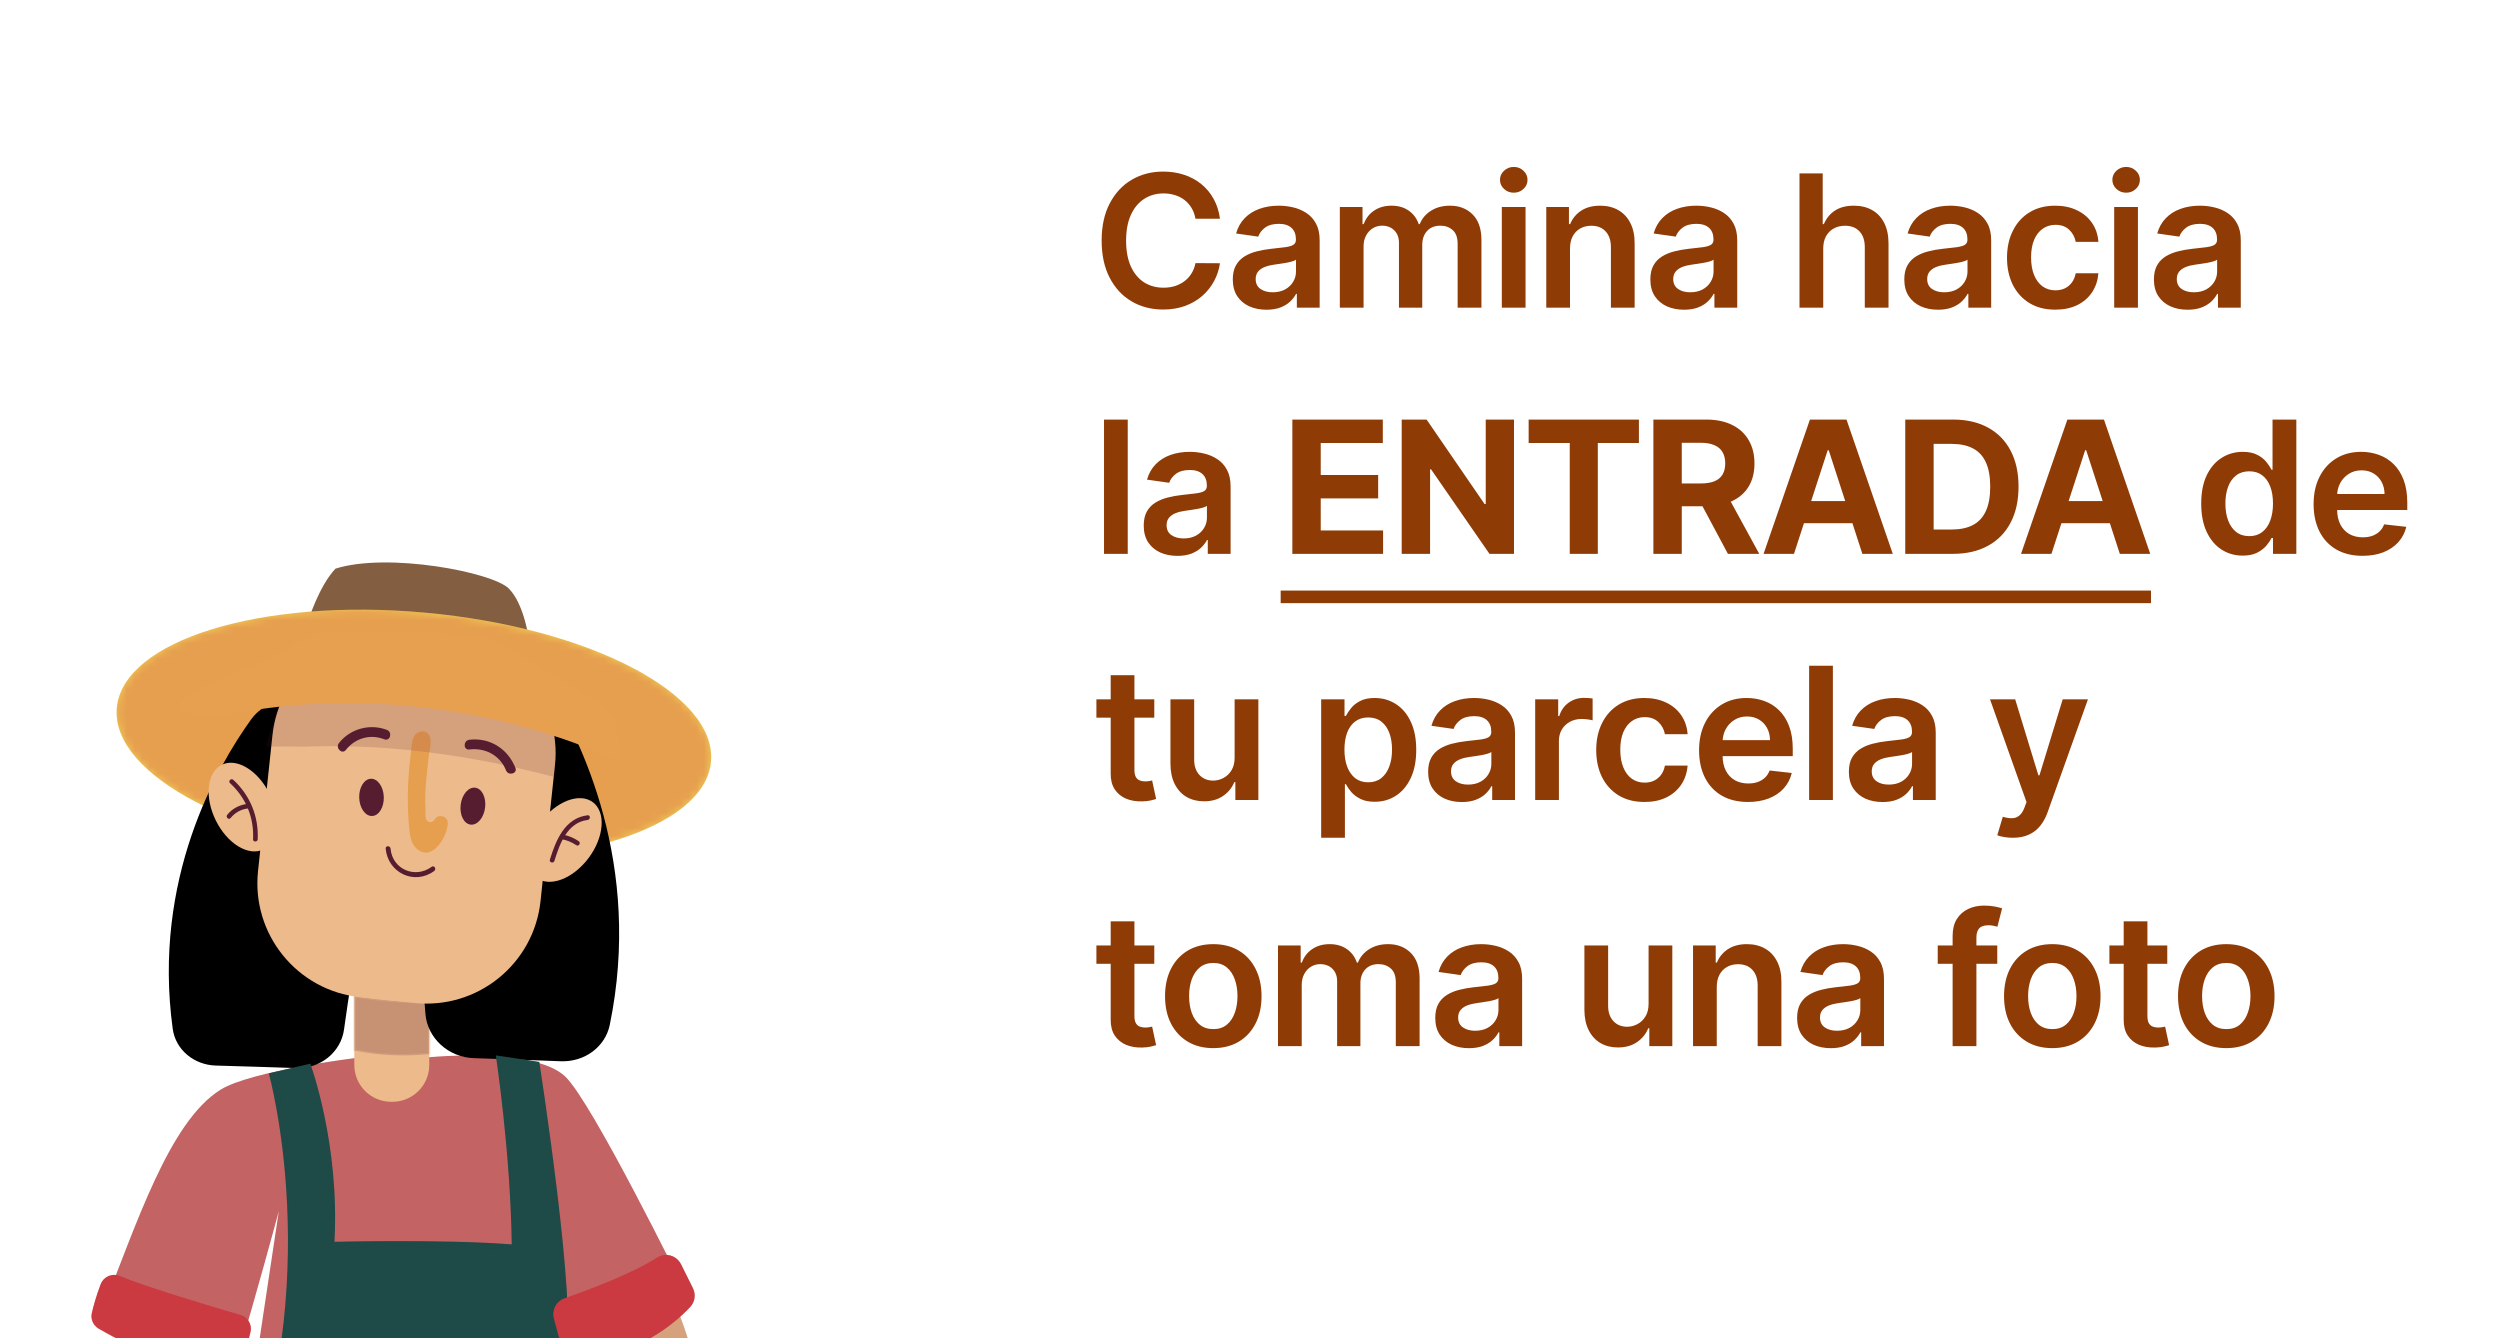 <svg width="325" height="174" viewBox="0 0 325 174" fill="none" xmlns="http://www.w3.org/2000/svg">
<path d="M97 127.287C110.883 137.365 130.764 135.497 150.814 132.213L134.231 90.646C123.033 114.813 114.83 119.931 97 127.287Z" fill="white"/>
<rect x="125.024" width="199.975" height="157.836" rx="16" fill="white"/>
<path d="M158.597 28.435H155.41C155.319 27.912 155.151 27.449 154.907 27.046C154.663 26.636 154.359 26.29 153.995 26.006C153.631 25.722 153.217 25.509 152.751 25.366C152.29 25.219 151.793 25.145 151.259 25.145C150.31 25.145 149.469 25.384 148.736 25.861C148.003 26.332 147.43 27.026 147.015 27.94C146.6 28.849 146.393 29.96 146.393 31.273C146.393 32.608 146.6 33.733 147.015 34.648C147.435 35.557 148.009 36.244 148.736 36.71C149.469 37.17 150.307 37.401 151.251 37.401C151.773 37.401 152.262 37.332 152.717 37.196C153.177 37.054 153.589 36.847 153.952 36.574C154.322 36.301 154.631 35.966 154.881 35.568C155.137 35.17 155.313 34.716 155.41 34.205L158.597 34.222C158.478 35.051 158.219 35.83 157.822 36.557C157.43 37.284 156.915 37.926 156.279 38.483C155.643 39.034 154.898 39.466 154.046 39.778C153.194 40.085 152.248 40.239 151.208 40.239C149.674 40.239 148.305 39.883 147.1 39.173C145.896 38.463 144.947 37.438 144.253 36.097C143.56 34.756 143.214 33.148 143.214 31.273C143.214 29.392 143.563 27.784 144.262 26.449C144.961 25.108 145.913 24.082 147.117 23.372C148.322 22.662 149.685 22.307 151.208 22.307C152.18 22.307 153.083 22.443 153.918 22.716C154.753 22.989 155.498 23.389 156.151 23.918C156.805 24.44 157.342 25.082 157.762 25.844C158.188 26.599 158.467 27.463 158.597 28.435ZM164.644 40.264C163.814 40.264 163.067 40.117 162.402 39.821C161.743 39.52 161.22 39.077 160.834 38.492C160.453 37.906 160.263 37.185 160.263 36.327C160.263 35.588 160.399 34.977 160.672 34.494C160.945 34.011 161.317 33.625 161.788 33.335C162.26 33.045 162.791 32.827 163.382 32.679C163.979 32.526 164.595 32.415 165.232 32.347C165.999 32.267 166.621 32.196 167.098 32.133C167.575 32.065 167.922 31.963 168.138 31.827C168.359 31.685 168.47 31.466 168.47 31.171V31.119C168.47 30.477 168.28 29.98 167.899 29.628C167.519 29.276 166.97 29.099 166.254 29.099C165.499 29.099 164.899 29.264 164.456 29.594C164.019 29.923 163.723 30.312 163.57 30.761L160.689 30.352C160.916 29.557 161.291 28.892 161.814 28.358C162.337 27.818 162.976 27.415 163.732 27.148C164.487 26.875 165.322 26.739 166.237 26.739C166.868 26.739 167.496 26.812 168.121 26.96C168.746 27.108 169.317 27.352 169.834 27.693C170.351 28.028 170.766 28.486 171.078 29.065C171.396 29.645 171.555 30.369 171.555 31.239V40H168.59V38.202H168.487C168.3 38.565 168.036 38.906 167.695 39.224C167.359 39.537 166.936 39.79 166.425 39.983C165.919 40.17 165.325 40.264 164.644 40.264ZM165.445 37.997C166.064 37.997 166.601 37.875 167.055 37.631C167.51 37.381 167.859 37.051 168.104 36.642C168.354 36.233 168.479 35.787 168.479 35.304V33.761C168.382 33.841 168.217 33.915 167.984 33.983C167.757 34.051 167.501 34.111 167.217 34.162C166.933 34.213 166.652 34.258 166.374 34.298C166.095 34.338 165.854 34.372 165.649 34.401C165.189 34.463 164.777 34.565 164.413 34.707C164.05 34.849 163.763 35.048 163.553 35.304C163.342 35.554 163.237 35.878 163.237 36.276C163.237 36.844 163.445 37.273 163.859 37.562C164.274 37.852 164.803 37.997 165.445 37.997ZM174.178 40V26.909H177.127V29.134H177.28C177.553 28.384 178.004 27.798 178.635 27.378C179.266 26.952 180.019 26.739 180.894 26.739C181.78 26.739 182.527 26.954 183.135 27.386C183.749 27.812 184.181 28.395 184.431 29.134H184.567C184.857 28.406 185.345 27.827 186.033 27.395C186.726 26.957 187.547 26.739 188.496 26.739C189.7 26.739 190.683 27.119 191.445 27.881C192.206 28.642 192.587 29.753 192.587 31.213V40H189.493V31.69C189.493 30.878 189.277 30.284 188.845 29.909C188.414 29.528 187.885 29.338 187.26 29.338C186.516 29.338 185.933 29.571 185.513 30.037C185.098 30.497 184.891 31.097 184.891 31.835V40H181.865V31.562C181.865 30.886 181.661 30.347 181.252 29.943C180.848 29.54 180.32 29.338 179.666 29.338C179.223 29.338 178.82 29.452 178.456 29.679C178.092 29.901 177.803 30.216 177.587 30.625C177.371 31.028 177.263 31.5 177.263 32.04V40H174.178ZM195.237 40V26.909H198.322V40H195.237ZM196.788 25.051C196.299 25.051 195.879 24.889 195.527 24.565C195.174 24.236 194.998 23.841 194.998 23.381C194.998 22.915 195.174 22.52 195.527 22.196C195.879 21.866 196.299 21.702 196.788 21.702C197.282 21.702 197.703 21.866 198.049 22.196C198.402 22.52 198.578 22.915 198.578 23.381C198.578 23.841 198.402 24.236 198.049 24.565C197.703 24.889 197.282 25.051 196.788 25.051ZM204.1 32.33V40H201.015V26.909H203.963V29.134H204.117C204.418 28.401 204.898 27.818 205.557 27.386C206.222 26.954 207.043 26.739 208.02 26.739C208.924 26.739 209.711 26.932 210.381 27.318C211.057 27.704 211.58 28.264 211.949 28.997C212.324 29.73 212.509 30.619 212.503 31.665V40H209.418V32.142C209.418 31.267 209.191 30.582 208.736 30.088C208.287 29.594 207.665 29.347 206.87 29.347C206.33 29.347 205.85 29.466 205.429 29.704C205.015 29.938 204.688 30.276 204.449 30.719C204.216 31.162 204.1 31.699 204.1 32.33ZM218.927 40.264C218.097 40.264 217.35 40.117 216.685 39.821C216.026 39.52 215.503 39.077 215.117 38.492C214.736 37.906 214.546 37.185 214.546 36.327C214.546 35.588 214.682 34.977 214.955 34.494C215.228 34.011 215.6 33.625 216.072 33.335C216.543 33.045 217.074 32.827 217.665 32.679C218.262 32.526 218.878 32.415 219.515 32.347C220.282 32.267 220.904 32.196 221.381 32.133C221.858 32.065 222.205 31.963 222.421 31.827C222.643 31.685 222.753 31.466 222.753 31.171V31.119C222.753 30.477 222.563 29.98 222.182 29.628C221.802 29.276 221.253 29.099 220.537 29.099C219.782 29.099 219.182 29.264 218.739 29.594C218.302 29.923 218.006 30.312 217.853 30.761L214.972 30.352C215.199 29.557 215.574 28.892 216.097 28.358C216.62 27.818 217.259 27.415 218.015 27.148C218.77 26.875 219.606 26.739 220.52 26.739C221.151 26.739 221.779 26.812 222.404 26.96C223.029 27.108 223.6 27.352 224.117 27.693C224.634 28.028 225.049 28.486 225.361 29.065C225.679 29.645 225.839 30.369 225.839 31.239V40H222.873V38.202H222.77C222.583 38.565 222.319 38.906 221.978 39.224C221.643 39.537 221.219 39.79 220.708 39.983C220.202 40.17 219.608 40.264 218.927 40.264ZM219.728 37.997C220.347 37.997 220.884 37.875 221.339 37.631C221.793 37.381 222.143 37.051 222.387 36.642C222.637 36.233 222.762 35.787 222.762 35.304V33.761C222.665 33.841 222.501 33.915 222.268 33.983C222.04 34.051 221.785 34.111 221.501 34.162C221.216 34.213 220.935 34.258 220.657 34.298C220.378 34.338 220.137 34.372 219.932 34.401C219.472 34.463 219.06 34.565 218.697 34.707C218.333 34.849 218.046 35.048 217.836 35.304C217.626 35.554 217.52 35.878 217.52 36.276C217.52 36.844 217.728 37.273 218.143 37.562C218.557 37.852 219.086 37.997 219.728 37.997ZM237.019 32.33V40H233.934V22.546H236.951V29.134H237.104C237.411 28.395 237.886 27.812 238.528 27.386C239.175 26.954 239.999 26.739 240.999 26.739C241.908 26.739 242.701 26.929 243.377 27.31C244.053 27.69 244.576 28.247 244.945 28.98C245.32 29.713 245.508 30.608 245.508 31.665V40H242.423V32.142C242.423 31.261 242.195 30.577 241.741 30.088C241.292 29.594 240.661 29.347 239.849 29.347C239.303 29.347 238.815 29.466 238.383 29.704C237.957 29.938 237.621 30.276 237.377 30.719C237.139 31.162 237.019 31.699 237.019 32.33ZM251.94 40.264C251.11 40.264 250.363 40.117 249.698 39.821C249.039 39.52 248.516 39.077 248.13 38.492C247.749 37.906 247.559 37.185 247.559 36.327C247.559 35.588 247.695 34.977 247.968 34.494C248.241 34.011 248.613 33.625 249.085 33.335C249.556 33.045 250.087 32.827 250.678 32.679C251.275 32.526 251.891 32.415 252.528 32.347C253.295 32.267 253.917 32.196 254.394 32.133C254.872 32.065 255.218 31.963 255.434 31.827C255.656 31.685 255.766 31.466 255.766 31.171V31.119C255.766 30.477 255.576 29.98 255.195 29.628C254.815 29.276 254.266 29.099 253.551 29.099C252.795 29.099 252.195 29.264 251.752 29.594C251.315 29.923 251.019 30.312 250.866 30.761L247.985 30.352C248.212 29.557 248.587 28.892 249.11 28.358C249.633 27.818 250.272 27.415 251.028 27.148C251.784 26.875 252.619 26.739 253.534 26.739C254.164 26.739 254.792 26.812 255.417 26.96C256.042 27.108 256.613 27.352 257.13 27.693C257.647 28.028 258.062 28.486 258.374 29.065C258.693 29.645 258.852 30.369 258.852 31.239V40H255.886V38.202H255.784C255.596 38.565 255.332 38.906 254.991 39.224C254.656 39.537 254.232 39.79 253.721 39.983C253.215 40.17 252.622 40.264 251.94 40.264ZM252.741 37.997C253.36 37.997 253.897 37.875 254.352 37.631C254.806 37.381 255.156 37.051 255.4 36.642C255.65 36.233 255.775 35.787 255.775 35.304V33.761C255.678 33.841 255.514 33.915 255.281 33.983C255.053 34.051 254.798 34.111 254.514 34.162C254.23 34.213 253.948 34.258 253.67 34.298C253.391 34.338 253.15 34.372 252.945 34.401C252.485 34.463 252.073 34.565 251.71 34.707C251.346 34.849 251.059 35.048 250.849 35.304C250.639 35.554 250.534 35.878 250.534 36.276C250.534 36.844 250.741 37.273 251.156 37.562C251.57 37.852 252.099 37.997 252.741 37.997ZM267.184 40.256C265.877 40.256 264.755 39.969 263.818 39.395C262.886 38.821 262.167 38.028 261.661 37.017C261.161 36 260.911 34.83 260.911 33.506C260.911 32.176 261.167 31.003 261.679 29.986C262.19 28.963 262.911 28.168 263.843 27.599C264.781 27.026 265.889 26.739 267.167 26.739C268.23 26.739 269.17 26.935 269.988 27.327C270.812 27.713 271.468 28.261 271.957 28.972C272.446 29.676 272.724 30.5 272.792 31.443H269.843C269.724 30.812 269.44 30.287 268.991 29.866C268.548 29.44 267.954 29.227 267.21 29.227C266.579 29.227 266.025 29.398 265.548 29.739C265.071 30.074 264.698 30.557 264.431 31.188C264.17 31.818 264.039 32.574 264.039 33.455C264.039 34.347 264.17 35.114 264.431 35.756C264.693 36.392 265.059 36.883 265.531 37.23C266.008 37.571 266.568 37.742 267.21 37.742C267.664 37.742 268.071 37.656 268.429 37.486C268.792 37.31 269.096 37.057 269.34 36.727C269.585 36.398 269.752 35.997 269.843 35.526H272.792C272.718 36.452 272.446 37.273 271.974 37.989C271.502 38.699 270.86 39.256 270.048 39.659C269.235 40.057 268.281 40.256 267.184 40.256ZM274.846 40V26.909H277.931V40H274.846ZM276.397 25.051C275.908 25.051 275.488 24.889 275.135 24.565C274.783 24.236 274.607 23.841 274.607 23.381C274.607 22.915 274.783 22.52 275.135 22.196C275.488 21.866 275.908 21.702 276.397 21.702C276.891 21.702 277.311 21.866 277.658 22.196C278.01 22.52 278.186 22.915 278.186 23.381C278.186 23.841 278.01 24.236 277.658 24.565C277.311 24.889 276.891 25.051 276.397 25.051ZM284.39 40.264C283.561 40.264 282.814 40.117 282.149 39.821C281.49 39.52 280.967 39.077 280.581 38.492C280.2 37.906 280.01 37.185 280.01 36.327C280.01 35.588 280.146 34.977 280.419 34.494C280.692 34.011 281.064 33.625 281.535 33.335C282.007 33.045 282.538 32.827 283.129 32.679C283.726 32.526 284.342 32.415 284.978 32.347C285.746 32.267 286.368 32.196 286.845 32.133C287.322 32.065 287.669 31.963 287.885 31.827C288.106 31.685 288.217 31.466 288.217 31.171V31.119C288.217 30.477 288.027 29.98 287.646 29.628C287.265 29.276 286.717 29.099 286.001 29.099C285.246 29.099 284.646 29.264 284.203 29.594C283.765 29.923 283.47 30.312 283.317 30.761L280.436 30.352C280.663 29.557 281.038 28.892 281.561 28.358C282.084 27.818 282.723 27.415 283.478 27.148C284.234 26.875 285.069 26.739 285.984 26.739C286.615 26.739 287.243 26.812 287.868 26.96C288.493 27.108 289.064 27.352 289.581 27.693C290.098 28.028 290.513 28.486 290.825 29.065C291.143 29.645 291.302 30.369 291.302 31.239V40H288.336V38.202H288.234C288.047 38.565 287.782 38.906 287.442 39.224C287.106 39.537 286.683 39.79 286.172 39.983C285.666 40.17 285.072 40.264 284.39 40.264ZM285.192 37.997C285.811 37.997 286.348 37.875 286.802 37.631C287.257 37.381 287.606 37.051 287.851 36.642C288.101 36.233 288.226 35.787 288.226 35.304V33.761C288.129 33.841 287.964 33.915 287.731 33.983C287.504 34.051 287.248 34.111 286.964 34.162C286.68 34.213 286.399 34.258 286.121 34.298C285.842 34.338 285.601 34.372 285.396 34.401C284.936 34.463 284.524 34.565 284.16 34.707C283.797 34.849 283.51 35.048 283.299 35.304C283.089 35.554 282.984 35.878 282.984 36.276C282.984 36.844 283.192 37.273 283.606 37.562C284.021 37.852 284.549 37.997 285.192 37.997ZM146.606 54.545V72H143.521V54.545H146.606ZM153.065 72.264C152.236 72.264 151.489 72.117 150.824 71.821C150.165 71.52 149.642 71.077 149.256 70.492C148.875 69.906 148.685 69.185 148.685 68.327C148.685 67.588 148.821 66.977 149.094 66.494C149.367 66.011 149.739 65.625 150.21 65.335C150.682 65.046 151.213 64.827 151.804 64.679C152.401 64.526 153.017 64.415 153.653 64.347C154.421 64.267 155.043 64.196 155.52 64.133C155.997 64.065 156.344 63.963 156.56 63.827C156.781 63.685 156.892 63.466 156.892 63.17V63.119C156.892 62.477 156.702 61.98 156.321 61.628C155.94 61.276 155.392 61.099 154.676 61.099C153.921 61.099 153.321 61.264 152.878 61.594C152.44 61.923 152.145 62.312 151.992 62.761L149.111 62.352C149.338 61.557 149.713 60.892 150.236 60.358C150.759 59.818 151.398 59.415 152.153 59.148C152.909 58.875 153.744 58.739 154.659 58.739C155.29 58.739 155.918 58.812 156.543 58.96C157.168 59.108 157.739 59.352 158.256 59.693C158.773 60.028 159.188 60.486 159.5 61.065C159.818 61.645 159.977 62.369 159.977 63.239V72H157.011V70.202H156.909C156.722 70.565 156.457 70.906 156.117 71.224C155.781 71.537 155.358 71.79 154.847 71.983C154.341 72.171 153.747 72.264 153.065 72.264ZM153.867 69.997C154.486 69.997 155.023 69.875 155.477 69.631C155.932 69.381 156.281 69.051 156.526 68.642C156.776 68.233 156.901 67.787 156.901 67.304V65.761C156.804 65.841 156.639 65.915 156.406 65.983C156.179 66.051 155.923 66.111 155.639 66.162C155.355 66.213 155.074 66.258 154.796 66.298C154.517 66.338 154.276 66.372 154.071 66.401C153.611 66.463 153.199 66.565 152.835 66.707C152.472 66.849 152.185 67.048 151.974 67.304C151.764 67.554 151.659 67.878 151.659 68.276C151.659 68.844 151.867 69.273 152.281 69.562C152.696 69.852 153.224 69.997 153.867 69.997ZM168.005 72V54.545H179.766V57.588H171.695V61.747H179.161V64.79H171.695V68.957H179.8V72H168.005ZM196.819 54.545V72H193.632L186.038 61.014H185.91V72H182.22V54.545H185.458L192.993 65.523H193.146V54.545H196.819ZM198.724 57.588V54.545H213.059V57.588H207.715V72H204.067V57.588H198.724ZM214.94 72V54.545H221.826C223.144 54.545 224.269 54.781 225.201 55.253C226.138 55.719 226.851 56.381 227.34 57.239C227.834 58.091 228.082 59.094 228.082 60.247C228.082 61.406 227.832 62.403 227.332 63.239C226.832 64.068 226.107 64.704 225.158 65.148C224.215 65.591 223.073 65.812 221.732 65.812H217.121V62.847H221.136C221.84 62.847 222.425 62.75 222.891 62.557C223.357 62.364 223.704 62.074 223.931 61.688C224.164 61.301 224.28 60.821 224.28 60.247C224.28 59.668 224.164 59.179 223.931 58.781C223.704 58.383 223.354 58.082 222.883 57.878C222.417 57.668 221.829 57.562 221.119 57.562H218.63V72H214.94ZM224.366 64.057L228.704 72H224.63L220.386 64.057H224.366ZM233.218 72H229.264L235.289 54.545H240.045L246.062 72H242.107L237.735 58.534H237.599L233.218 72ZM232.971 65.139H242.312V68.02H232.971V65.139ZM253.87 72H247.683V54.545H253.921C255.677 54.545 257.188 54.895 258.455 55.594C259.722 56.287 260.697 57.284 261.379 58.585C262.066 59.886 262.41 61.443 262.41 63.256C262.41 65.074 262.066 66.636 261.379 67.943C260.697 69.25 259.717 70.253 258.438 70.952C257.166 71.651 255.643 72 253.87 72ZM251.373 68.838H253.717C254.808 68.838 255.725 68.645 256.47 68.258C257.22 67.867 257.782 67.261 258.157 66.443C258.538 65.619 258.728 64.557 258.728 63.256C258.728 61.966 258.538 60.912 258.157 60.094C257.782 59.276 257.222 58.673 256.478 58.287C255.734 57.901 254.816 57.707 253.725 57.707H251.373V68.838ZM266.688 72H262.733L268.759 54.545H273.514L279.531 72H275.577L271.205 58.534H271.068L266.688 72ZM266.441 65.139H275.781V68.02H266.441V65.139ZM291.552 72.23C290.523 72.23 289.603 71.966 288.79 71.438C287.978 70.909 287.336 70.142 286.864 69.136C286.393 68.131 286.157 66.909 286.157 65.472C286.157 64.017 286.395 62.79 286.873 61.79C287.356 60.784 288.006 60.026 288.824 59.514C289.643 58.997 290.554 58.739 291.56 58.739C292.327 58.739 292.958 58.869 293.452 59.131C293.946 59.386 294.339 59.696 294.628 60.06C294.918 60.418 295.143 60.756 295.302 61.074H295.429V54.545H298.523V72H295.489V69.938H295.302C295.143 70.256 294.912 70.594 294.611 70.952C294.31 71.304 293.912 71.605 293.418 71.855C292.924 72.105 292.302 72.23 291.552 72.23ZM292.412 69.699C293.066 69.699 293.623 69.523 294.083 69.171C294.543 68.812 294.893 68.315 295.131 67.679C295.37 67.043 295.489 66.301 295.489 65.454C295.489 64.608 295.37 63.872 295.131 63.247C294.898 62.622 294.552 62.136 294.091 61.79C293.637 61.443 293.077 61.27 292.412 61.27C291.725 61.27 291.151 61.449 290.691 61.807C290.231 62.165 289.884 62.659 289.651 63.29C289.418 63.92 289.302 64.642 289.302 65.454C289.302 66.273 289.418 67.003 289.651 67.645C289.89 68.281 290.239 68.784 290.699 69.153C291.165 69.517 291.736 69.699 292.412 69.699ZM307.126 72.256C305.814 72.256 304.68 71.983 303.726 71.438C302.777 70.886 302.047 70.108 301.535 69.102C301.024 68.091 300.768 66.901 300.768 65.531C300.768 64.185 301.024 63.003 301.535 61.986C302.052 60.963 302.774 60.168 303.7 59.599C304.626 59.026 305.714 58.739 306.964 58.739C307.771 58.739 308.533 58.869 309.248 59.131C309.97 59.386 310.606 59.784 311.158 60.324C311.714 60.864 312.152 61.551 312.47 62.386C312.788 63.216 312.947 64.204 312.947 65.352V66.298H302.217V64.219H309.99C309.984 63.628 309.856 63.102 309.606 62.642C309.356 62.176 309.007 61.81 308.558 61.543C308.115 61.276 307.598 61.142 307.007 61.142C306.376 61.142 305.822 61.295 305.345 61.602C304.868 61.903 304.496 62.301 304.229 62.795C303.967 63.284 303.834 63.821 303.828 64.406V66.222C303.828 66.983 303.967 67.636 304.246 68.182C304.524 68.722 304.913 69.136 305.413 69.426C305.913 69.71 306.498 69.852 307.169 69.852C307.618 69.852 308.024 69.79 308.388 69.665C308.751 69.534 309.067 69.344 309.334 69.094C309.601 68.844 309.802 68.534 309.939 68.165L312.819 68.489C312.638 69.25 312.291 69.915 311.78 70.483C311.274 71.046 310.626 71.483 309.837 71.796C309.047 72.102 308.143 72.256 307.126 72.256ZM150.057 90.909V93.296H142.532V90.909H150.057ZM144.39 87.773H147.475V100.062C147.475 100.477 147.538 100.795 147.663 101.017C147.793 101.233 147.964 101.381 148.174 101.46C148.384 101.54 148.617 101.58 148.873 101.58C149.066 101.58 149.242 101.565 149.401 101.537C149.566 101.509 149.691 101.483 149.776 101.46L150.296 103.872C150.131 103.929 149.896 103.991 149.589 104.06C149.288 104.128 148.918 104.168 148.481 104.179C147.708 104.202 147.012 104.085 146.393 103.83C145.773 103.568 145.282 103.165 144.918 102.619C144.56 102.074 144.384 101.392 144.39 100.574V87.773ZM160.501 98.494V90.909H163.587V104H160.595V101.673H160.459C160.163 102.406 159.678 103.006 159.001 103.472C158.331 103.937 157.504 104.17 156.521 104.17C155.663 104.17 154.905 103.98 154.246 103.599C153.592 103.213 153.081 102.653 152.712 101.92C152.342 101.182 152.158 100.29 152.158 99.244V90.909H155.243V98.767C155.243 99.597 155.47 100.256 155.925 100.744C156.379 101.233 156.976 101.477 157.715 101.477C158.169 101.477 158.609 101.366 159.036 101.145C159.462 100.923 159.811 100.594 160.084 100.156C160.362 99.713 160.501 99.159 160.501 98.494ZM171.752 108.909V90.909H174.786V93.074H174.965C175.125 92.756 175.349 92.418 175.639 92.06C175.929 91.696 176.321 91.386 176.815 91.131C177.309 90.869 177.94 90.739 178.707 90.739C179.718 90.739 180.63 90.997 181.443 91.514C182.261 92.026 182.909 92.784 183.386 93.79C183.869 94.79 184.11 96.017 184.11 97.472C184.11 98.909 183.875 100.131 183.403 101.136C182.931 102.142 182.289 102.909 181.477 103.438C180.664 103.966 179.744 104.23 178.715 104.23C177.965 104.23 177.343 104.105 176.849 103.855C176.355 103.605 175.957 103.304 175.656 102.952C175.36 102.594 175.13 102.256 174.965 101.938H174.838V108.909H171.752ZM174.778 97.454C174.778 98.301 174.897 99.043 175.136 99.679C175.38 100.315 175.73 100.812 176.184 101.17C176.644 101.523 177.201 101.699 177.855 101.699C178.536 101.699 179.108 101.517 179.568 101.153C180.028 100.784 180.375 100.281 180.608 99.645C180.846 99.003 180.965 98.273 180.965 97.454C180.965 96.642 180.849 95.921 180.616 95.29C180.383 94.659 180.036 94.165 179.576 93.807C179.116 93.449 178.542 93.27 177.855 93.27C177.196 93.27 176.636 93.443 176.176 93.79C175.715 94.136 175.366 94.622 175.127 95.247C174.894 95.872 174.778 96.608 174.778 97.454ZM190.039 104.264C189.21 104.264 188.463 104.116 187.798 103.821C187.139 103.52 186.616 103.077 186.23 102.491C185.849 101.906 185.659 101.185 185.659 100.327C185.659 99.588 185.795 98.977 186.068 98.494C186.341 98.011 186.713 97.625 187.184 97.335C187.656 97.046 188.187 96.827 188.778 96.679C189.375 96.526 189.991 96.415 190.628 96.347C191.395 96.267 192.017 96.196 192.494 96.133C192.971 96.065 193.318 95.963 193.534 95.827C193.755 95.685 193.866 95.466 193.866 95.171V95.119C193.866 94.477 193.676 93.98 193.295 93.628C192.914 93.276 192.366 93.099 191.65 93.099C190.895 93.099 190.295 93.264 189.852 93.594C189.414 93.923 189.119 94.312 188.966 94.761L186.085 94.352C186.312 93.557 186.687 92.892 187.21 92.358C187.733 91.818 188.372 91.415 189.128 91.148C189.883 90.875 190.718 90.739 191.633 90.739C192.264 90.739 192.892 90.812 193.517 90.96C194.142 91.108 194.713 91.352 195.23 91.693C195.747 92.028 196.162 92.486 196.474 93.065C196.792 93.645 196.951 94.369 196.951 95.239V104H193.985V102.202H193.883C193.696 102.565 193.431 102.906 193.091 103.224C192.755 103.537 192.332 103.79 191.821 103.983C191.315 104.17 190.721 104.264 190.039 104.264ZM190.841 101.997C191.46 101.997 191.997 101.875 192.451 101.631C192.906 101.381 193.255 101.051 193.5 100.642C193.75 100.233 193.875 99.787 193.875 99.304V97.761C193.778 97.841 193.613 97.915 193.38 97.983C193.153 98.051 192.897 98.111 192.613 98.162C192.329 98.213 192.048 98.258 191.77 98.298C191.491 98.338 191.25 98.372 191.045 98.401C190.585 98.463 190.173 98.565 189.809 98.707C189.446 98.849 189.159 99.048 188.949 99.304C188.738 99.554 188.633 99.878 188.633 100.276C188.633 100.844 188.841 101.273 189.255 101.562C189.67 101.852 190.199 101.997 190.841 101.997ZM199.574 104V90.909H202.565V93.091H202.701C202.94 92.335 203.349 91.753 203.929 91.344C204.514 90.929 205.182 90.722 205.932 90.722C206.102 90.722 206.292 90.73 206.503 90.747C206.719 90.758 206.898 90.778 207.04 90.807V93.645C206.909 93.599 206.701 93.56 206.417 93.526C206.139 93.486 205.869 93.466 205.608 93.466C205.045 93.466 204.54 93.588 204.091 93.832C203.648 94.071 203.298 94.403 203.042 94.829C202.787 95.256 202.659 95.747 202.659 96.304V104H199.574ZM213.78 104.256C212.474 104.256 211.351 103.969 210.414 103.395C209.482 102.821 208.763 102.028 208.258 101.017C207.758 100 207.508 98.829 207.508 97.506C207.508 96.176 207.763 95.003 208.275 93.986C208.786 92.963 209.508 92.168 210.44 91.599C211.377 91.026 212.485 90.739 213.763 90.739C214.826 90.739 215.766 90.935 216.584 91.327C217.408 91.713 218.065 92.261 218.553 92.972C219.042 93.676 219.32 94.5 219.388 95.443H216.44C216.32 94.812 216.036 94.287 215.587 93.867C215.144 93.44 214.55 93.227 213.806 93.227C213.175 93.227 212.621 93.398 212.144 93.739C211.667 94.074 211.295 94.557 211.028 95.188C210.766 95.818 210.636 96.574 210.636 97.454C210.636 98.347 210.766 99.114 211.028 99.756C211.289 100.392 211.655 100.884 212.127 101.23C212.604 101.571 213.164 101.741 213.806 101.741C214.261 101.741 214.667 101.656 215.025 101.486C215.388 101.31 215.692 101.057 215.937 100.727C216.181 100.398 216.349 99.997 216.44 99.526H219.388C219.315 100.452 219.042 101.273 218.57 101.989C218.099 102.699 217.457 103.256 216.644 103.659C215.832 104.057 214.877 104.256 213.78 104.256ZM227.237 104.256C225.925 104.256 224.791 103.983 223.837 103.438C222.888 102.886 222.158 102.108 221.646 101.102C221.135 100.091 220.879 98.901 220.879 97.531C220.879 96.185 221.135 95.003 221.646 93.986C222.163 92.963 222.885 92.168 223.811 91.599C224.737 91.026 225.825 90.739 227.075 90.739C227.882 90.739 228.643 90.869 229.359 91.131C230.081 91.386 230.717 91.784 231.268 92.324C231.825 92.864 232.263 93.551 232.581 94.386C232.899 95.216 233.058 96.204 233.058 97.352V98.298H222.328V96.219H230.101C230.095 95.628 229.967 95.102 229.717 94.642C229.467 94.176 229.118 93.81 228.669 93.543C228.226 93.276 227.709 93.142 227.118 93.142C226.487 93.142 225.933 93.296 225.456 93.602C224.979 93.903 224.607 94.301 224.34 94.796C224.078 95.284 223.945 95.821 223.939 96.406V98.222C223.939 98.983 224.078 99.636 224.357 100.182C224.635 100.722 225.024 101.136 225.524 101.426C226.024 101.71 226.609 101.852 227.28 101.852C227.729 101.852 228.135 101.79 228.499 101.665C228.862 101.534 229.178 101.344 229.445 101.094C229.712 100.844 229.913 100.534 230.05 100.165L232.93 100.489C232.749 101.25 232.402 101.915 231.891 102.483C231.385 103.045 230.737 103.483 229.947 103.795C229.158 104.102 228.254 104.256 227.237 104.256ZM238.274 86.546V104H235.188V86.546H238.274ZM244.733 104.264C243.904 104.264 243.156 104.116 242.492 103.821C241.833 103.52 241.31 103.077 240.924 102.491C240.543 101.906 240.353 101.185 240.353 100.327C240.353 99.588 240.489 98.977 240.762 98.494C241.034 98.011 241.406 97.625 241.878 97.335C242.35 97.046 242.881 96.827 243.472 96.679C244.068 96.526 244.685 96.415 245.321 96.347C246.088 96.267 246.71 96.196 247.188 96.133C247.665 96.065 248.012 95.963 248.228 95.827C248.449 95.685 248.56 95.466 248.56 95.171V95.119C248.56 94.477 248.37 93.98 247.989 93.628C247.608 93.276 247.06 93.099 246.344 93.099C245.588 93.099 244.989 93.264 244.546 93.594C244.108 93.923 243.813 94.312 243.659 94.761L240.779 94.352C241.006 93.557 241.381 92.892 241.904 92.358C242.426 91.818 243.066 91.415 243.821 91.148C244.577 90.875 245.412 90.739 246.327 90.739C246.958 90.739 247.585 90.812 248.21 90.96C248.835 91.108 249.406 91.352 249.924 91.693C250.441 92.028 250.855 92.486 251.168 93.065C251.486 93.645 251.645 94.369 251.645 95.239V104H248.679V102.202H248.577C248.389 102.565 248.125 102.906 247.784 103.224C247.449 103.537 247.026 103.79 246.514 103.983C246.009 104.17 245.415 104.264 244.733 104.264ZM245.534 101.997C246.154 101.997 246.691 101.875 247.145 101.631C247.6 101.381 247.949 101.051 248.193 100.642C248.443 100.233 248.568 99.787 248.568 99.304V97.761C248.472 97.841 248.307 97.915 248.074 97.983C247.847 98.051 247.591 98.111 247.307 98.162C247.023 98.213 246.742 98.258 246.463 98.298C246.185 98.338 245.943 98.372 245.739 98.401C245.279 98.463 244.867 98.565 244.503 98.707C244.139 98.849 243.853 99.048 243.642 99.304C243.432 99.554 243.327 99.878 243.327 100.276C243.327 100.844 243.534 101.273 243.949 101.562C244.364 101.852 244.892 101.997 245.534 101.997ZM261.658 108.909C261.238 108.909 260.848 108.875 260.491 108.807C260.138 108.744 259.857 108.67 259.647 108.585L260.363 106.182C260.812 106.313 261.212 106.375 261.564 106.369C261.917 106.364 262.226 106.253 262.493 106.037C262.766 105.827 262.996 105.474 263.184 104.98L263.448 104.273L258.701 90.909H261.973L264.991 100.795H265.127L268.152 90.909H271.434L266.192 105.585C265.948 106.278 265.624 106.872 265.221 107.366C264.817 107.866 264.323 108.247 263.738 108.509C263.158 108.776 262.465 108.909 261.658 108.909ZM150.057 122.909V125.295H142.532V122.909H150.057ZM144.39 119.773H147.475V132.062C147.475 132.477 147.538 132.795 147.663 133.017C147.793 133.233 147.964 133.381 148.174 133.46C148.384 133.54 148.617 133.58 148.873 133.58C149.066 133.58 149.242 133.565 149.401 133.537C149.566 133.509 149.691 133.483 149.776 133.46L150.296 135.872C150.131 135.929 149.896 135.991 149.589 136.06C149.288 136.128 148.918 136.168 148.481 136.179C147.708 136.202 147.012 136.085 146.393 135.83C145.773 135.568 145.282 135.165 144.918 134.619C144.56 134.074 144.384 133.392 144.39 132.574V119.773ZM157.727 136.256C156.449 136.256 155.341 135.974 154.403 135.412C153.466 134.849 152.739 134.062 152.222 133.051C151.71 132.04 151.455 130.858 151.455 129.506C151.455 128.153 151.71 126.969 152.222 125.952C152.739 124.935 153.466 124.145 154.403 123.582C155.341 123.02 156.449 122.739 157.727 122.739C159.006 122.739 160.114 123.02 161.051 123.582C161.989 124.145 162.713 124.935 163.224 125.952C163.742 126.969 164 128.153 164 129.506C164 130.858 163.742 132.04 163.224 133.051C162.713 134.062 161.989 134.849 161.051 135.412C160.114 135.974 159.006 136.256 157.727 136.256ZM157.744 133.784C158.438 133.784 159.017 133.594 159.483 133.213C159.949 132.827 160.296 132.31 160.523 131.662C160.756 131.014 160.872 130.293 160.872 129.497C160.872 128.696 160.756 127.972 160.523 127.324C160.296 126.67 159.949 126.151 159.483 125.764C159.017 125.378 158.438 125.185 157.744 125.185C157.034 125.185 156.443 125.378 155.972 125.764C155.506 126.151 155.156 126.67 154.923 127.324C154.696 127.972 154.582 128.696 154.582 129.497C154.582 130.293 154.696 131.014 154.923 131.662C155.156 132.31 155.506 132.827 155.972 133.213C156.443 133.594 157.034 133.784 157.744 133.784ZM166.139 136V122.909H169.088V125.134H169.241C169.514 124.384 169.965 123.798 170.596 123.378C171.227 122.952 171.98 122.739 172.855 122.739C173.741 122.739 174.488 122.955 175.096 123.386C175.71 123.812 176.141 124.395 176.391 125.134H176.528C176.818 124.406 177.306 123.827 177.994 123.395C178.687 122.957 179.508 122.739 180.457 122.739C181.661 122.739 182.644 123.119 183.406 123.881C184.167 124.642 184.548 125.753 184.548 127.213V136H181.454V127.69C181.454 126.878 181.238 126.284 180.806 125.909C180.374 125.528 179.846 125.338 179.221 125.338C178.477 125.338 177.894 125.571 177.474 126.037C177.059 126.497 176.852 127.097 176.852 127.835V136H173.826V127.562C173.826 126.886 173.622 126.347 173.213 125.943C172.809 125.54 172.281 125.338 171.627 125.338C171.184 125.338 170.781 125.452 170.417 125.679C170.053 125.901 169.764 126.216 169.548 126.625C169.332 127.028 169.224 127.5 169.224 128.04V136H166.139ZM190.965 136.264C190.135 136.264 189.388 136.116 188.723 135.821C188.064 135.52 187.541 135.077 187.155 134.491C186.774 133.906 186.584 133.185 186.584 132.327C186.584 131.588 186.72 130.977 186.993 130.494C187.266 130.011 187.638 129.625 188.11 129.335C188.581 129.045 189.112 128.827 189.703 128.679C190.3 128.526 190.916 128.415 191.553 128.347C192.32 128.267 192.942 128.196 193.419 128.134C193.897 128.065 194.243 127.963 194.459 127.827C194.681 127.685 194.791 127.466 194.791 127.17V127.119C194.791 126.477 194.601 125.98 194.22 125.628C193.84 125.276 193.291 125.099 192.576 125.099C191.82 125.099 191.22 125.264 190.777 125.594C190.34 125.923 190.044 126.312 189.891 126.761L187.01 126.352C187.237 125.557 187.612 124.892 188.135 124.358C188.658 123.818 189.297 123.415 190.053 123.148C190.809 122.875 191.644 122.739 192.559 122.739C193.189 122.739 193.817 122.812 194.442 122.96C195.067 123.108 195.638 123.352 196.155 123.693C196.672 124.028 197.087 124.486 197.399 125.065C197.718 125.645 197.877 126.369 197.877 127.239V136H194.911V134.202H194.809C194.621 134.565 194.357 134.906 194.016 135.224C193.681 135.537 193.257 135.79 192.746 135.983C192.24 136.17 191.647 136.264 190.965 136.264ZM191.766 133.997C192.385 133.997 192.922 133.875 193.377 133.631C193.831 133.381 194.181 133.051 194.425 132.642C194.675 132.233 194.8 131.787 194.8 131.304V129.761C194.703 129.841 194.539 129.915 194.306 129.983C194.078 130.051 193.823 130.111 193.539 130.162C193.255 130.213 192.973 130.259 192.695 130.298C192.416 130.338 192.175 130.372 191.97 130.401C191.51 130.463 191.098 130.565 190.735 130.707C190.371 130.849 190.084 131.048 189.874 131.304C189.664 131.554 189.559 131.878 189.559 132.276C189.559 132.844 189.766 133.273 190.181 133.562C190.595 133.852 191.124 133.997 191.766 133.997ZM214.316 130.494V122.909H217.401V136H214.41V133.673H214.273C213.978 134.406 213.492 135.006 212.816 135.472C212.145 135.937 211.319 136.17 210.336 136.17C209.478 136.17 208.719 135.98 208.06 135.599C207.407 135.213 206.895 134.653 206.526 133.92C206.157 133.182 205.972 132.29 205.972 131.244V122.909H209.057V130.767C209.057 131.597 209.285 132.256 209.739 132.744C210.194 133.233 210.79 133.477 211.529 133.477C211.983 133.477 212.424 133.366 212.85 133.145C213.276 132.923 213.626 132.594 213.898 132.156C214.177 131.713 214.316 131.159 214.316 130.494ZM223.179 128.33V136H220.094V122.909H223.043V125.134H223.196C223.497 124.401 223.977 123.818 224.636 123.386C225.301 122.955 226.122 122.739 227.099 122.739C228.003 122.739 228.79 122.932 229.46 123.318C230.136 123.705 230.659 124.264 231.028 124.997C231.403 125.73 231.588 126.619 231.582 127.665V136H228.497V128.142C228.497 127.267 228.27 126.582 227.815 126.088C227.366 125.594 226.744 125.347 225.949 125.347C225.409 125.347 224.929 125.466 224.508 125.705C224.094 125.937 223.767 126.276 223.528 126.719C223.295 127.162 223.179 127.699 223.179 128.33ZM238.006 136.264C237.176 136.264 236.429 136.116 235.764 135.821C235.105 135.52 234.582 135.077 234.196 134.491C233.815 133.906 233.625 133.185 233.625 132.327C233.625 131.588 233.761 130.977 234.034 130.494C234.307 130.011 234.679 129.625 235.151 129.335C235.622 129.045 236.153 128.827 236.744 128.679C237.341 128.526 237.957 128.415 238.594 128.347C239.361 128.267 239.983 128.196 240.46 128.134C240.938 128.065 241.284 127.963 241.5 127.827C241.722 127.685 241.832 127.466 241.832 127.17V127.119C241.832 126.477 241.642 125.98 241.261 125.628C240.881 125.276 240.332 125.099 239.616 125.099C238.861 125.099 238.261 125.264 237.818 125.594C237.381 125.923 237.085 126.312 236.932 126.761L234.051 126.352C234.278 125.557 234.653 124.892 235.176 124.358C235.699 123.818 236.338 123.415 237.094 123.148C237.849 122.875 238.685 122.739 239.599 122.739C240.23 122.739 240.858 122.812 241.483 122.96C242.108 123.108 242.679 123.352 243.196 123.693C243.713 124.028 244.128 124.486 244.44 125.065C244.759 125.645 244.918 126.369 244.918 127.239V136H241.952V134.202H241.849C241.662 134.565 241.398 134.906 241.057 135.224C240.722 135.537 240.298 135.79 239.787 135.983C239.281 136.17 238.688 136.264 238.006 136.264ZM238.807 133.997C239.426 133.997 239.963 133.875 240.418 133.631C240.872 133.381 241.222 133.051 241.466 132.642C241.716 132.233 241.841 131.787 241.841 131.304V129.761C241.744 129.841 241.58 129.915 241.347 129.983C241.119 130.051 240.864 130.111 240.58 130.162C240.295 130.213 240.014 130.259 239.736 130.298C239.457 130.338 239.216 130.372 239.011 130.401C238.551 130.463 238.139 130.565 237.776 130.707C237.412 130.849 237.125 131.048 236.915 131.304C236.705 131.554 236.599 131.878 236.599 132.276C236.599 132.844 236.807 133.273 237.222 133.562C237.636 133.852 238.165 133.997 238.807 133.997ZM259.644 122.909V125.295H251.905V122.909H259.644ZM253.84 136V121.673C253.84 120.793 254.022 120.06 254.385 119.474C254.755 118.889 255.249 118.452 255.868 118.162C256.487 117.872 257.175 117.727 257.931 117.727C258.465 117.727 258.939 117.77 259.354 117.855C259.769 117.94 260.076 118.017 260.274 118.085L259.661 120.472C259.53 120.432 259.365 120.392 259.166 120.352C258.968 120.307 258.746 120.284 258.502 120.284C257.928 120.284 257.522 120.423 257.283 120.702C257.05 120.974 256.933 121.366 256.933 121.878V136H253.84ZM266.798 136.256C265.52 136.256 264.412 135.974 263.474 135.412C262.537 134.849 261.809 134.062 261.292 133.051C260.781 132.04 260.525 130.858 260.525 129.506C260.525 128.153 260.781 126.969 261.292 125.952C261.809 124.935 262.537 124.145 263.474 123.582C264.412 123.02 265.52 122.739 266.798 122.739C268.076 122.739 269.184 123.02 270.122 123.582C271.059 124.145 271.784 124.935 272.295 125.952C272.812 126.969 273.071 128.153 273.071 129.506C273.071 130.858 272.812 132.04 272.295 133.051C271.784 134.062 271.059 134.849 270.122 135.412C269.184 135.974 268.076 136.256 266.798 136.256ZM266.815 133.784C267.508 133.784 268.088 133.594 268.554 133.213C269.02 132.827 269.366 132.31 269.593 131.662C269.826 131.014 269.943 130.293 269.943 129.497C269.943 128.696 269.826 127.972 269.593 127.324C269.366 126.67 269.02 126.151 268.554 125.764C268.088 125.378 267.508 125.185 266.815 125.185C266.105 125.185 265.514 125.378 265.042 125.764C264.576 126.151 264.227 126.67 263.994 127.324C263.767 127.972 263.653 128.696 263.653 129.497C263.653 130.293 263.767 131.014 263.994 131.662C264.227 132.31 264.576 132.827 265.042 133.213C265.514 133.594 266.105 133.784 266.815 133.784ZM281.746 122.909V125.295H274.221V122.909H281.746ZM276.079 119.773H279.164V132.062C279.164 132.477 279.226 132.795 279.351 133.017C279.482 133.233 279.652 133.381 279.863 133.46C280.073 133.54 280.306 133.58 280.562 133.58C280.755 133.58 280.931 133.565 281.09 133.537C281.255 133.509 281.38 133.483 281.465 133.46L281.985 135.872C281.82 135.929 281.584 135.991 281.277 136.06C280.976 136.128 280.607 136.168 280.17 136.179C279.397 136.202 278.701 136.085 278.081 135.83C277.462 135.568 276.971 135.165 276.607 134.619C276.249 134.074 276.073 133.392 276.079 132.574V119.773ZM289.416 136.256C288.138 136.256 287.03 135.974 286.092 135.412C285.155 134.849 284.427 134.062 283.91 133.051C283.399 132.04 283.143 130.858 283.143 129.506C283.143 128.153 283.399 126.969 283.91 125.952C284.427 124.935 285.155 124.145 286.092 123.582C287.03 123.02 288.138 122.739 289.416 122.739C290.694 122.739 291.802 123.02 292.74 123.582C293.677 124.145 294.402 124.935 294.913 125.952C295.43 126.969 295.689 128.153 295.689 129.506C295.689 130.858 295.43 132.04 294.913 133.051C294.402 134.062 293.677 134.849 292.74 135.412C291.802 135.974 290.694 136.256 289.416 136.256ZM289.433 133.784C290.126 133.784 290.706 133.594 291.172 133.213C291.638 132.827 291.984 132.31 292.212 131.662C292.444 131.014 292.561 130.293 292.561 129.497C292.561 128.696 292.444 127.972 292.212 127.324C291.984 126.67 291.638 126.151 291.172 125.764C290.706 125.378 290.126 125.185 289.433 125.185C288.723 125.185 288.132 125.378 287.66 125.764C287.194 126.151 286.845 126.67 286.612 127.324C286.385 127.972 286.271 128.696 286.271 129.497C286.271 130.293 286.385 131.014 286.612 131.662C286.845 132.31 287.194 132.827 287.66 133.213C288.132 133.594 288.723 133.784 289.433 133.784Z" fill="#8F3B06"/>
<path d="M166.487 76.773H279.631V78.409H166.487V76.773Z" fill="#8F3B06"/>
<g clip-path="url(#clip0_2419_9214)">
<g filter="url(#filter0_d_2419_9214)">
<path fill-rule="evenodd" clip-rule="evenodd" d="M13.264 167.248C17.736 156.083 21.978 142.719 28.664 138.545C32.6 136.088 46.229 134.418 46.229 134.418H54.665C54.665 134.418 69.183 132.796 73.466 136.814C76.927 140.065 88.75 164.133 88.75 164.133C88.75 164.133 80.925 172.372 73.466 172.372C73.683 182.363 73.724 191.397 73.724 191.397C73.724 191.397 74.015 192.734 74.49 195.191C62.131 196.222 45.279 196.263 30.869 192.625C31.175 189.041 31.365 186.883 31.385 186.659L36.245 154.332C36.245 154.332 33.177 165.734 30.978 172.935C27.544 172.935 15.951 170.187 13.264 167.241V167.248Z" fill="#C36363"/>
<path fill-rule="evenodd" clip-rule="evenodd" d="M50.858 140.113H51.014C53.661 140.113 55.805 137.968 55.805 135.321V120.274H46.059V135.321C46.059 137.968 48.204 140.113 50.851 140.113H50.858Z" fill="#EDBA8C"/>
<path opacity="0.25" fill-rule="evenodd" clip-rule="evenodd" d="M55.812 133.902C52.568 134.249 49.269 134.099 46.066 133.454V126.375C49.29 126.898 52.547 127.163 55.812 127.176V133.902Z" fill="#561C2F" stroke="#EDBA8C" stroke-width="0.348" stroke-miterlimit="22.93"/>
<path fill-rule="evenodd" clip-rule="evenodd" d="M68.796 80.277C68.796 80.277 68.239 75.492 66.135 73.382C64.025 71.278 50.464 68.651 43.616 70.802C41.464 73.069 40.086 77.542 40.086 77.542L68.796 80.277Z" fill="#845E40"/>
<path fill-rule="evenodd" clip-rule="evenodd" d="M15.184 88.897C14.39 97.666 31.039 106.333 52.371 108.268C73.703 110.202 91.635 104.657 92.429 95.895C93.223 87.126 76.574 78.459 55.242 76.524C33.91 74.59 15.978 80.135 15.184 88.897Z" fill="#F1D054"/>
<mask id="mask0_2419_9214" style="mask-type:luminance" maskUnits="userSpaceOnUse" x="15" y="76" width="78" height="33">
<path d="M15.184 88.897C14.39 97.666 31.039 106.333 52.371 108.268C73.703 110.202 91.635 104.657 92.429 95.895C93.223 87.126 76.574 78.459 55.242 76.524C33.91 74.59 15.978 80.135 15.184 88.897Z" fill="white"/>
</mask>
<g mask="url(#mask0_2419_9214)">
<path opacity="0.3" fill-rule="evenodd" clip-rule="evenodd" d="M15.184 88.897C14.39 97.666 31.039 106.333 52.371 108.268C73.703 110.202 91.635 104.657 92.429 95.895C93.223 87.126 76.574 78.459 55.242 76.524C33.91 74.59 15.978 80.135 15.184 88.897Z" fill="#CB2E45"/>
</g>
<path fill-rule="evenodd" clip-rule="evenodd" d="M48.075 90.119L38.977 88.059C36.592 87.514 34.078 88.428 32.661 90.386C28.229 96.531 19.782 111.141 22.455 130.635C22.823 133.323 25.19 135.319 28.039 135.403C32.767 135.536 36.132 135.649 38.508 135.73C41.61 135.848 44.318 133.676 44.722 130.727C45.861 122.488 48.389 106.543 52.08 97.471C53.366 94.327 51.472 90.886 48.057 90.123L48.075 90.119Z" fill="black"/>
<path fill-rule="evenodd" clip-rule="evenodd" d="M28.046 103.523C29.539 106.564 32.315 108.254 34.25 107.304C36.184 106.353 36.537 103.123 35.044 100.082C33.55 97.041 30.775 95.351 28.84 96.302C26.906 97.252 26.553 100.483 28.046 103.523Z" fill="#EDBA8C"/>
<path fill-rule="evenodd" clip-rule="evenodd" d="M54.618 84.662L64.559 83.101C67.165 82.687 69.806 83.852 71.188 86.061C75.516 92.995 83.553 109.328 79.27 130.115C78.68 132.982 75.989 134.959 72.916 134.844C67.818 134.646 64.189 134.525 61.625 134.442C58.278 134.344 55.52 131.812 55.298 128.609C54.666 119.659 53.096 102.316 49.778 92.285C48.621 88.809 50.907 85.243 54.637 84.668L54.618 84.662Z" fill="black"/>
<path fill-rule="evenodd" clip-rule="evenodd" d="M33.544 110.114L35.417 92.474C36.286 84.289 43.629 78.357 51.815 79.232L58.9 79.986C67.086 80.854 73.018 88.198 72.142 96.383L70.269 114.023C69.4 122.208 62.056 128.14 53.871 127.265L46.785 126.511C38.6 125.643 32.668 118.299 33.544 110.114Z" fill="#EDBA8C"/>
<path fill-rule="evenodd" clip-rule="evenodd" d="M76.533 108.403C74.511 111.118 71.477 112.279 69.746 110.996C68.015 109.713 68.253 106.469 70.275 103.754C72.298 101.039 75.332 99.879 77.063 101.162C78.787 102.444 78.556 105.689 76.533 108.403Z" fill="#EDBA8C"/>
<path fill-rule="evenodd" clip-rule="evenodd" d="M76.391 103.476C73.73 103.808 72.76 106.591 72.074 108.797C71.959 109.17 71.368 109.014 71.484 108.634C72.271 106.109 73.411 103.238 76.391 102.865C76.778 102.817 76.778 103.422 76.391 103.476Z" fill="#561C2F"/>
<path fill-rule="evenodd" clip-rule="evenodd" d="M74.925 106.761C74.334 106.36 73.703 106.102 73.004 105.973C72.617 105.899 72.78 105.315 73.167 105.383C73.913 105.519 74.606 105.811 75.23 106.231C75.549 106.449 75.251 106.978 74.925 106.754V106.761Z" fill="#561C2F"/>
<path fill-rule="evenodd" clip-rule="evenodd" d="M32.898 105.973C33.034 103.164 31.975 100.591 29.905 98.691C29.613 98.426 30.048 97.992 30.333 98.263C32.511 100.272 33.638 103.021 33.502 105.98C33.482 106.374 32.878 106.374 32.892 105.98L32.898 105.973Z" fill="#561C2F"/>
<path fill-rule="evenodd" clip-rule="evenodd" d="M32.172 101.989C31.29 102.098 30.53 102.546 29.974 103.225C29.722 103.53 29.295 103.096 29.546 102.797C30.211 101.983 31.134 101.508 32.172 101.385C32.559 101.338 32.559 101.949 32.172 101.996V101.989Z" fill="#561C2F"/>
<path fill-rule="evenodd" clip-rule="evenodd" d="M30.869 192.618C30.951 192.632 31.039 192.645 31.127 192.659L31.148 191.824C42.57 163.725 34.948 136.421 34.948 136.421L40.337 135.158C40.337 135.158 44.192 145.577 43.473 158.316C43.473 158.316 57.828 157.963 66.529 158.655C66.373 146.669 64.459 134.086 64.459 134.086L70.106 134.928C70.106 134.928 75.176 167.492 73.465 172.365L73.723 191.39L74.239 193.955H74.253C74.375 194.58 74.524 195.326 74.68 196.168V196.182C77.599 211.609 85.757 261.963 78.834 311.244C67.404 312.079 65.83 311.224 65.83 311.224C65.83 311.224 63.298 248.68 56.07 215.579L34.134 309.839L20.98 308.556C20.98 308.556 28.772 217.106 30.869 192.611V192.618Z" fill="#1E4A47"/>
<mask id="mask1_2419_9214" style="mask-type:luminance" maskUnits="userSpaceOnUse" x="20" y="134" width="62" height="178">
<path d="M30.869 192.618C30.951 192.632 31.039 192.645 31.127 192.659L31.148 191.824C42.57 163.725 34.948 136.421 34.948 136.421L40.337 135.158C40.337 135.158 44.192 145.577 43.473 158.316C43.473 158.316 57.828 157.963 66.529 158.655C66.373 146.669 64.459 134.086 64.459 134.086L70.106 134.928C70.106 134.928 75.176 167.492 73.465 172.365L73.723 191.39L74.239 193.955H74.253C74.375 194.58 74.524 195.326 74.68 196.168V196.182C77.599 211.609 85.757 261.963 78.834 311.244C67.404 312.079 65.83 311.224 65.83 311.224C65.83 311.224 63.298 248.68 56.07 215.579L34.134 309.839L20.98 308.556C20.98 308.556 28.772 217.106 30.869 192.611V192.618Z" fill="white"/>
</mask>
<g mask="url(#mask1_2419_9214)">
<path opacity="0.3" fill-rule="evenodd" clip-rule="evenodd" d="M30.869 192.618C30.951 192.632 31.039 192.645 31.127 192.659L31.148 191.824C42.57 163.725 34.948 136.421 34.948 136.421L40.337 135.158C40.337 135.158 44.192 145.577 43.473 158.316C43.473 158.316 57.828 157.963 66.529 158.655C66.373 146.669 64.459 134.086 64.459 134.086L70.106 134.928C70.106 134.928 75.176 167.492 73.465 172.365L73.723 191.39L74.239 193.955H74.253C74.375 194.58 74.524 195.326 74.68 196.168V196.182C77.599 211.609 85.757 261.963 78.834 311.244C67.404 312.079 65.83 311.224 65.83 311.224C65.83 311.224 63.298 248.68 56.07 215.579L34.134 309.839L20.98 308.556C20.98 308.556 28.772 217.106 30.869 192.611V192.618Z" fill="#1E4A47"/>
</g>
<path fill-rule="evenodd" clip-rule="evenodd" d="M53.185 104.501C52.995 102.417 52.961 100.313 53.083 98.222C53.144 97.198 53.239 96.173 53.375 95.155C53.47 94.408 53.47 93.404 53.776 92.705C54.19 91.754 55.622 91.653 55.907 92.718C56.138 93.567 55.805 94.517 55.717 95.365C55.574 96.845 55.371 98.317 55.303 99.797C55.269 100.517 55.269 101.229 55.316 101.949C55.343 102.39 55.194 103.245 55.527 103.584C55.71 103.768 56.022 103.822 56.239 103.679C56.409 103.571 56.49 103.367 56.633 103.225C56.877 102.967 57.291 102.906 57.624 103.035C58.35 103.326 58.262 103.931 58.119 104.562C57.909 105.471 57.461 106.326 56.803 106.998C56.456 107.351 56.036 107.657 55.547 107.718C54.807 107.813 54.088 107.304 53.721 106.659C53.348 106.007 53.26 105.247 53.192 104.501H53.185Z" fill="#F1D054"/>
<path fill-rule="evenodd" clip-rule="evenodd" d="M59.891 101.48C59.721 102.804 60.298 103.971 61.174 104.08C62.049 104.188 62.898 103.204 63.061 101.881C63.23 100.557 62.654 99.39 61.778 99.281C60.902 99.172 60.054 100.157 59.891 101.48Z" fill="#561C2F"/>
<path fill-rule="evenodd" clip-rule="evenodd" d="M49.894 100.496C49.934 101.833 49.249 102.939 48.367 102.96C47.484 102.987 46.738 101.921 46.697 100.584C46.656 99.247 47.342 98.141 48.224 98.121C49.106 98.094 49.853 99.159 49.894 100.496Z" fill="#561C2F"/>
<path fill-rule="evenodd" clip-rule="evenodd" d="M65.782 97.028C64.995 95.06 63.074 94.062 61.011 94.313C60.203 94.408 60.21 93.146 61.011 93.051C63.685 92.732 66.02 94.232 67.004 96.696C67.309 97.456 66.081 97.781 65.782 97.035V97.028Z" fill="#561C2F"/>
<path fill-rule="evenodd" clip-rule="evenodd" d="M49.968 92.99C48.129 92.277 46.181 92.827 44.96 94.374C44.457 95.012 43.568 94.117 44.064 93.478C45.53 91.612 48.095 90.92 50.301 91.768C51.054 92.06 50.729 93.282 49.962 92.99H49.968Z" fill="#561C2F"/>
<path fill-rule="evenodd" clip-rule="evenodd" d="M15.68 169.372L29.349 174.673C29.017 176.18 28.684 177.686 28.351 179.193C37.65 179.539 46.941 179.96 56.233 180.421C56.993 182.973 57.624 185.566 57.977 188.206C44.566 193.507 29.152 193.541 15.72 188.288C15.232 188.098 14.723 187.881 14.383 187.48C13.942 186.958 13.861 186.225 13.82 185.546C13.481 180.096 14.119 174.591 15.693 169.365L15.68 169.372Z" fill="#EDBA8C"/>
<mask id="mask2_2419_9214" style="mask-type:luminance" maskUnits="userSpaceOnUse" x="13" y="169" width="45" height="24">
<path d="M15.68 169.372L29.349 174.673C29.017 176.18 28.684 177.686 28.351 179.193C37.65 179.539 46.941 179.96 56.233 180.421C56.993 182.973 57.624 185.566 57.977 188.206C44.566 193.507 29.152 193.541 15.72 188.288C15.232 188.098 14.723 187.881 14.383 187.48C13.942 186.958 13.861 186.225 13.82 185.546C13.481 180.096 14.119 174.591 15.693 169.365L15.68 169.372Z" fill="white"/>
</mask>
<g mask="url(#mask2_2419_9214)">
<path opacity="0.2" fill-rule="evenodd" clip-rule="evenodd" d="M15.68 169.372L29.349 174.673C29.017 176.18 28.684 177.686 28.351 179.193C37.65 179.539 46.941 179.96 56.233 180.421C56.993 182.973 57.624 185.566 57.977 188.206C44.566 193.507 29.152 193.541 15.72 188.288C15.232 188.098 14.723 187.881 14.383 187.48C13.942 186.958 13.861 186.225 13.82 185.546C13.481 180.096 14.119 174.591 15.693 169.365L15.68 169.372Z" fill="#CB2E45"/>
</g>
<path fill-rule="evenodd" clip-rule="evenodd" d="M56.443 110.113C53.857 112.007 50.416 110.337 50.138 107.195C50.104 106.788 50.735 106.795 50.769 107.195C51.007 109.91 53.966 111.145 56.124 109.564C56.457 109.319 56.769 109.869 56.443 110.113Z" fill="#561C2F"/>
<path opacity="0.16" fill-rule="evenodd" clip-rule="evenodd" d="M72.257 97.951C71.809 97.836 71.368 97.72 70.927 97.605C64.88 96.044 58.676 94.91 52.459 94.32C48.163 93.913 43.88 93.804 39.604 93.94C37.921 93.92 36.252 93.92 34.609 93.94C34.609 93.94 36.245 87.465 37.663 85.456C49.093 84.845 61.113 86.23 71.606 90.512C72.162 92.359 72.366 94.34 72.149 96.376L72.257 97.944V97.951Z" fill="#561C2F"/>
<path fill-rule="evenodd" clip-rule="evenodd" d="M33.489 83.209L41.613 79.015C44.735 78.96 47.864 78.947 50.986 78.994C55.052 79.055 59.056 79.198 63.088 79.673L63.705 79.911L69.678 83.216L77.565 88.171C77.565 88.171 80.035 89.942 80.035 91.232L80.877 96.064C80.877 96.064 58.106 84.18 29.641 89.772C13.27 90.451 33.502 83.209 33.502 83.209H33.489Z" fill="#E6A050"/>
<path fill-rule="evenodd" clip-rule="evenodd" d="M88.03 166.997C90.338 172.738 91.662 178.881 91.926 185.064C91.953 185.654 91.96 186.292 91.641 186.795C91.37 187.229 90.901 187.494 90.447 187.724C83.408 191.308 75.047 190.568 67.194 189.733C66.203 189.625 55.031 188.145 55.065 187.697C55.248 185.193 55.642 182.709 56.233 180.265C60.386 179.166 64.635 179.078 68.911 178.704C71.354 178.494 73.818 178.161 76.255 177.971C76.18 176.288 76.099 174.605 76.024 172.922L88.03 166.99V166.997Z" fill="#EDBA8C"/>
<path opacity="0.15" fill-rule="evenodd" clip-rule="evenodd" d="M15.68 169.372L29.349 174.673C29.077 175.915 28.799 177.157 28.521 178.399C27.659 178.474 26.797 178.508 25.935 178.514C21.944 178.548 17.947 178.223 14.003 177.571C14.315 174.795 14.865 172.046 15.673 169.372H15.68Z" fill="#561C2F"/>
<path opacity="0.15" fill-rule="evenodd" clip-rule="evenodd" d="M76.167 176.119C76.119 175.053 76.072 173.987 76.017 172.929L88.024 166.997C88.838 169.019 89.524 171.089 90.087 173.2C85.703 175.399 80.897 176.661 76.167 176.125V176.119Z" fill="#561C2F"/>
<path fill-rule="evenodd" clip-rule="evenodd" d="M31.276 167.832C27.679 166.786 19.216 164.268 15.551 162.755C14.573 162.348 13.46 162.843 13.087 163.827C12.51 165.347 12.15 166.651 11.94 167.553C11.75 168.347 12.096 169.169 12.802 169.589C15.496 171.191 22.643 174.944 29.987 174.578C30.801 174.537 31.514 173.994 31.738 173.207C32.118 171.863 32.389 170.825 32.566 170.051C32.797 169.08 32.227 168.11 31.27 167.832H31.276Z" fill="#CA4040"/>
<path fill-rule="evenodd" clip-rule="evenodd" d="M88.533 161.227L90.08 164.336C90.487 165.15 90.352 166.128 89.727 166.793C87.766 168.877 82.927 173.078 75.298 173.668C74.246 173.75 73.289 173.057 73.017 172.039C72.569 170.349 72.244 169.148 72.013 168.3C71.707 167.193 72.305 166.046 73.391 165.666C76.424 164.601 82.268 162.422 85.404 160.372C86.49 159.66 87.956 160.067 88.533 161.234V161.227Z" fill="#CA4040"/>
<path opacity="0.3" fill-rule="evenodd" clip-rule="evenodd" d="M31.276 167.832C27.679 166.786 19.216 164.268 15.551 162.755C14.573 162.348 13.46 162.843 13.087 163.827C12.51 165.347 12.15 166.651 11.94 167.553C11.75 168.347 12.096 169.169 12.802 169.589C15.496 171.191 22.643 174.944 29.987 174.578C30.801 174.537 31.514 173.994 31.738 173.207C32.118 171.863 32.389 170.825 32.566 170.051C32.797 169.08 32.227 168.11 31.27 167.832H31.276Z" fill="#CB2E45"/>
<path opacity="0.3" fill-rule="evenodd" clip-rule="evenodd" d="M88.533 161.227L90.08 164.336C90.487 165.15 90.352 166.128 89.727 166.793C87.766 168.877 82.927 173.078 75.298 173.668C74.246 173.75 73.289 173.057 73.017 172.039C72.569 170.349 72.244 169.148 72.013 168.3C71.707 167.193 72.305 166.046 73.391 165.666C76.424 164.601 82.268 162.422 85.404 160.372C86.49 159.66 87.956 160.067 88.533 161.234V161.227Z" fill="#CB2E45"/>
<path opacity="0.3" fill-rule="evenodd" clip-rule="evenodd" d="M53.185 104.501C52.995 102.417 52.961 100.313 53.083 98.222C53.144 97.198 53.239 96.173 53.375 95.155C53.47 94.408 53.47 93.404 53.776 92.705C54.19 91.754 55.622 91.653 55.907 92.718C56.138 93.567 55.805 94.517 55.717 95.365C55.574 96.845 55.371 98.317 55.303 99.797C55.269 100.517 55.269 101.229 55.316 101.949C55.343 102.39 55.194 103.245 55.527 103.584C55.71 103.768 56.022 103.822 56.239 103.679C56.409 103.571 56.49 103.367 56.633 103.225C56.877 102.967 57.291 102.906 57.624 103.035C58.35 103.326 58.262 103.931 58.119 104.562C57.909 105.471 57.461 106.326 56.803 106.998C56.456 107.351 56.036 107.657 55.547 107.718C54.807 107.813 54.088 107.304 53.721 106.659C53.348 106.007 53.26 105.247 53.192 104.501H53.185Z" fill="#CB2E45"/>
</g>
</g>
<defs>
<filter id="filter0_d_2419_9214" x="-3.119" y="70" width="106.238" height="257.697" filterUnits="userSpaceOnUse" color-interpolation-filters="sRGB">
<feFlood flood-opacity="0" result="BackgroundImageFix"/>
<feColorMatrix in="SourceAlpha" type="matrix" values="0 0 0 0 0 0 0 0 0 0 0 0 0 0 0 0 0 0 127 0" result="hardAlpha"/>
<feOffset dy="3.119"/>
<feGaussianBlur stdDeviation="1.559"/>
<feComposite in2="hardAlpha" operator="out"/>
<feColorMatrix type="matrix" values="0 0 0 0 0 0 0 0 0 0 0 0 0 0 0 0 0 0 0.25 0"/>
<feBlend mode="normal" in2="BackgroundImageFix" result="effect1_dropShadow_2419_9214"/>
<feBlend mode="normal" in="SourceGraphic" in2="effect1_dropShadow_2419_9214" result="shape"/>
</filter>
<clipPath id="clip0_2419_9214">
<rect width="100" height="104" fill="white" transform="matrix(-1 0 0 1 100 70)"/>
</clipPath>
</defs>
</svg>
